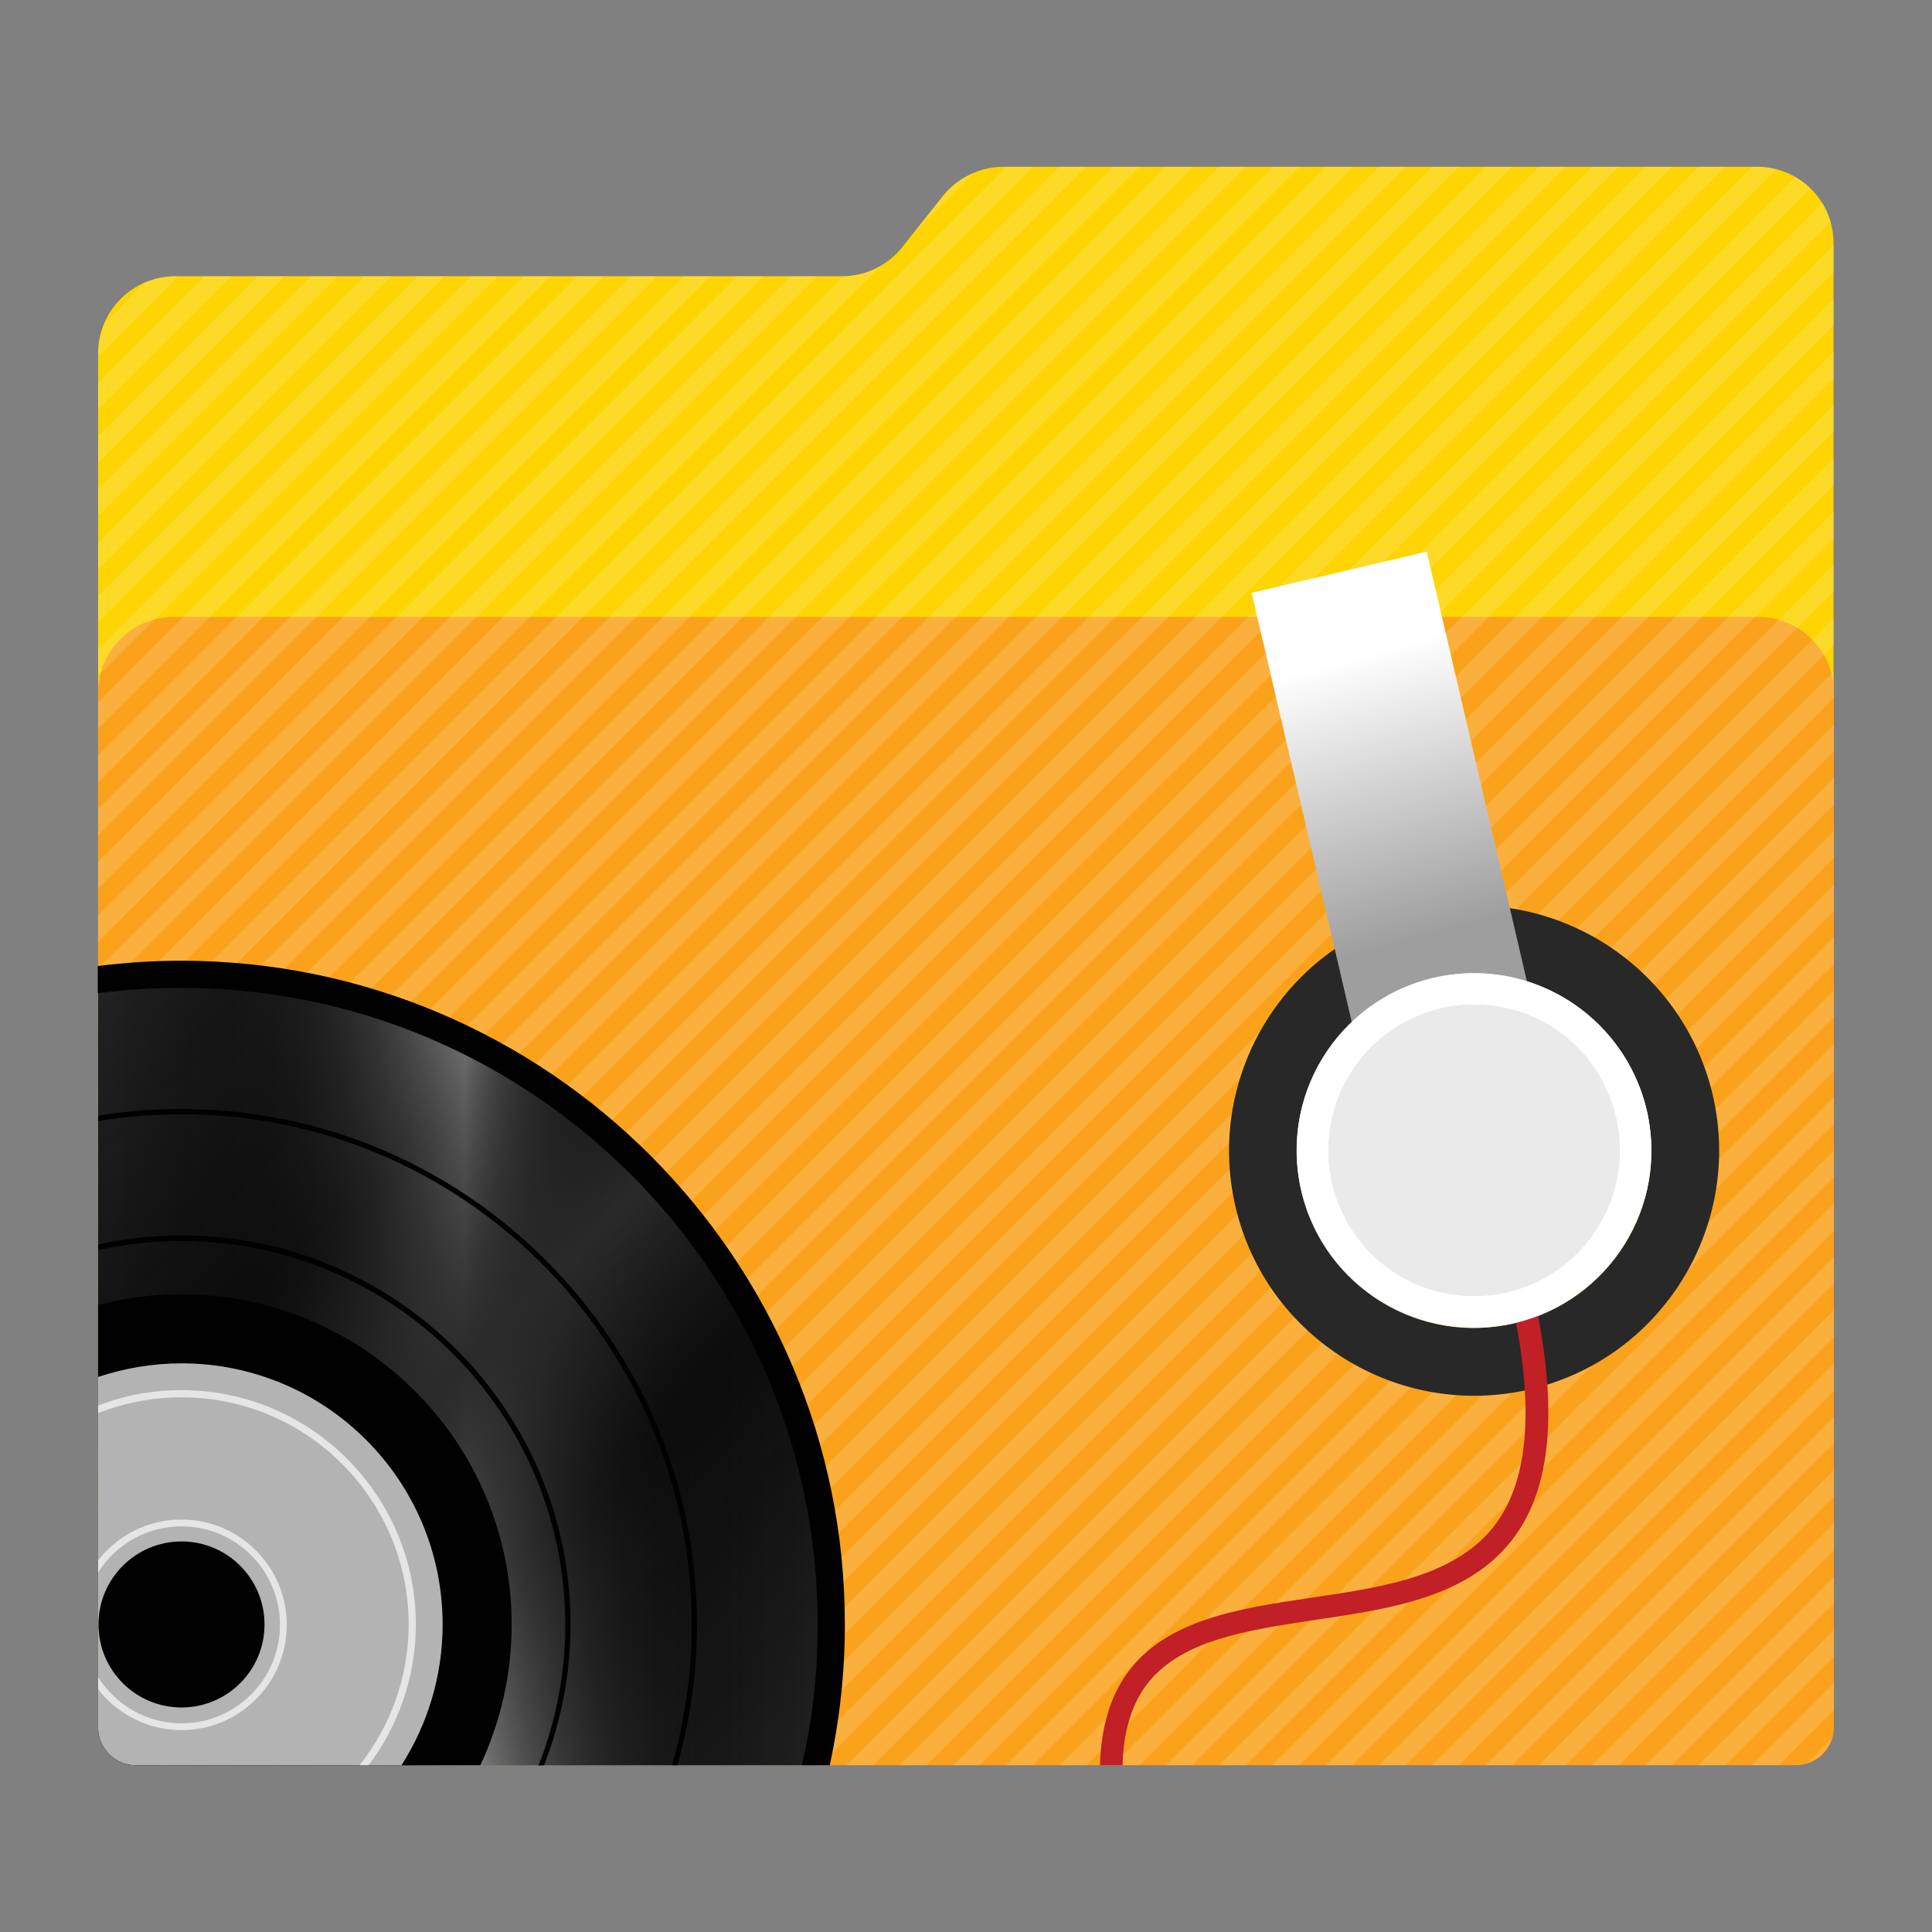 <?xml version="1.0" encoding="utf-8"?>
<!-- Generator: Adobe Illustrator 18.0.0, SVG Export Plug-In . SVG Version: 6.00 Build 0)  -->
<!DOCTYPE svg PUBLIC "-//W3C//DTD SVG 1.1//EN" "http://www.w3.org/Graphics/SVG/1.1/DTD/svg11.dtd">
<svg version="1.1"
	 id="Layer_2" xmlns:dc="http://purl.org/dc/elements/1.1/" xmlns:cc="http://creativecommons.org/ns#" xmlns:svg="http://www.w3.org/2000/svg" xmlns:rdf="http://www.w3.org/1999/02/22-rdf-syntax-ns#"
	 xmlns="http://www.w3.org/2000/svg" xmlns:xlink="http://www.w3.org/1999/xlink" x="0px" y="0px" viewBox="0 0 512 512"
	 enable-background="new 0 0 512 512" xml:space="preserve">
<rect x="0" y="0" width="512" height="512" fill="#808080" stroke="none"/>
<radialGradient id="path16_2_" cx="84" cy="609.355" r="343.046" gradientTransform="matrix(1 0 0 -0.978 0 1010.419)" gradientUnits="userSpaceOnUse">
	<stop  offset="0" style="stop-color:#F15823;stop-opacity:0"/>
	<stop  offset="1" style="stop-color:#4C2D8A;stop-opacity:0.2"/>
</radialGradient>
<path id="path16_1_" fill="url(#path16_2_)" d="M476,467.8H36c-5.5,0-10-4.5-10-10V183.5c0-11,9-20,20-20h420c11,0,20,9,20,20v274.3
	C486,463.3,481.5,467.8,476,467.8z"/>
<g>
	<path id="path3_1_" fill="#fed402" d="M465.7,44.2H265.9c-6.2,0-12.1,2.9-16,7.7l-10.8,13.6c-3.8,4.8-9.7,7.7-15.8,7.7h-177
		C35.1,73.3,26,82.4,26,93.6v363.8c0,5.7,4.6,10.3,10.3,10.3h439.3c5.7,0,10.3-4.6,10.3-10.3V73.3v-8.7
		C486,53.3,476.9,44.2,465.7,44.2z"/>
	<path id="path11" fill="#faa21b" d="M476,467.8H36c-5.5,0-10-4.5-10-10V183.5c0-11,9-20,20-20h420c11,0,20,9,20,20v274.3
		C486,463.3,481.5,467.8,476,467.8z"/>
	<g opacity="0.15">
		<path fill="#FFFFFF" d="M46.3,73.2c-2.8,0.1-5.5,0.6-7.9,1.7L27.7,85.7c-1,2.4-1.6,5.2-1.6,8v0.7l21.1-21.1L46.3,73.2L46.3,73.2z"
			/>
		<polygon fill="#FFFFFF" points="54.2,73.2 26,101.4 26,108.5 61.3,73.2 		"/>
		<polygon fill="#FFFFFF" points="68.3,73.2 26,115.6 26,122.6 75.4,73.2 		"/>
		<polygon fill="#FFFFFF" points="82.4,73.2 26,129.6 26,136.7 89.5,73.2 		"/>
		<polygon fill="#FFFFFF" points="96.6,73.2 26,143.8 26,150.9 103.7,73.2 		"/>
		<polygon fill="#FFFFFF" points="110.7,73.2 26,157.9 26,164.9 117.8,73.2 		"/>
		<polygon fill="#FFFFFF" points="124.8,73.2 26,172 26,179.1 131.9,73.2 		"/>
		<polygon fill="#FFFFFF" points="138.9,73.2 26,186.1 26,193.1 145.9,73.2 		"/>
		<polygon fill="#FFFFFF" points="153,73.2 26,200.2 26,207.3 160.1,73.2 		"/>
		<polygon fill="#FFFFFF" points="167.1,73.2 26,214.4 26,221.4 174.2,73.2 		"/>
		<polygon fill="#FFFFFF" points="181.2,73.2 26,228.4 26,235.5 188.3,73.2 		"/>
		<polygon fill="#FFFFFF" points="195.4,73.2 26,242.6 26,249.6 202.4,73.2 		"/>
		<polygon fill="#FFFFFF" points="209.5,73.2 26,256.7 26,263.8 216.6,73.2 		"/>
		<path fill="#FFFFFF" d="M249.9,52l-7.8,9.8l15.9-16C254.9,47.2,252.1,49.2,249.9,52z"/>
		<path fill="#FFFFFF" d="M223.6,73.2L26,270.8v7L233.4,70.5C230.4,72.2,227.1,73.2,223.6,73.2z"/>
		<polygon fill="#FFFFFF" points="266.7,44.2 26,284.9 26,292 273.8,44.2 		"/>
		<polygon fill="#FFFFFF" points="280.8,44.2 26,299 26,306.1 287.9,44.2 		"/>
		<polygon fill="#FFFFFF" points="295,44.2 26,313.1 26,320.2 302,44.2 		"/>
		<polygon fill="#FFFFFF" points="309,44.2 26,327.2 26,334.3 316.1,44.2 		"/>
		<polygon fill="#FFFFFF" points="323.1,44.2 26,341.4 26,348.5 330.2,44.2 		"/>
		<polygon fill="#FFFFFF" points="337.3,44.2 26,355.5 26,362.5 344.4,44.2 		"/>
		<polygon fill="#FFFFFF" points="351.4,44.2 26,369.6 26,376.6 358.5,44.2 		"/>
		<polygon fill="#FFFFFF" points="365.5,44.2 26,383.7 26,390.8 372.6,44.2 		"/>
		<polygon fill="#FFFFFF" points="379.6,44.2 26,397.8 26,404.9 386.7,44.2 		"/>
		<polygon fill="#FFFFFF" points="393.8,44.2 26,412 26,419 400.8,44.2 		"/>
		<polygon fill="#FFFFFF" points="407.9,44.2 26,426 26,433.1 415,44.2 		"/>
		<polygon fill="#FFFFFF" points="422,44.2 26,440.1 26,447.2 429,44.2 		"/>
		<path fill="#FFFFFF" d="M436.1,44.2L26,454.3v3.1c0,1.1,0.2,2.3,0.5,3.4L443.1,44.2H436.1z"/>
		<path fill="#FFFFFF" d="M450.2,44.2L29.4,465c1.3,1.2,2.9,2,4.6,2.5L457.2,44.2H450.2z"/>
		<path fill="#FFFFFF" d="M465.8,44.2h-1.5L40.8,467.8h7l423-422.9C469.1,44.5,467.5,44.2,465.8,44.2z"/>
		<path fill="#FFFFFF" d="M475.8,46.9L55,467.8h7L479.8,50C478.6,48.8,477.2,47.8,475.8,46.9z"/>
		<path fill="#FFFFFF" d="M483,53.8l-413.9,414h7.1l409-409C484.6,57,483.9,55.3,483,53.8z"/>
		<polygon fill="#FFFFFF" points="486,64.9 83.2,467.8 90.2,467.8 486,72.1 		"/>
		<polygon fill="#FFFFFF" points="486,79.1 97.2,467.8 104.3,467.8 486,86.2 		"/>
		<polygon fill="#FFFFFF" points="486,93.2 111.4,467.8 118.4,467.8 486,100.2 		"/>
		<polygon fill="#FFFFFF" points="486,107.3 125.5,467.8 132.6,467.8 486,114.4 		"/>
		<polygon fill="#FFFFFF" points="486,121.4 139.6,467.8 146.7,467.8 486,128.5 		"/>
		<polygon fill="#FFFFFF" points="486,135.6 153.8,467.8 160.8,467.8 486,142.6 		"/>
		<polygon fill="#FFFFFF" points="486,149.6 167.9,467.8 174.9,467.8 486,156.7 		"/>
		<polygon fill="#FFFFFF" points="486,163.8 181.9,467.8 189.1,467.8 486,170.9 		"/>
		<polygon fill="#FFFFFF" points="486,177.9 196.1,467.8 203.1,467.8 486,184.9 		"/>
		<polygon fill="#FFFFFF" points="486,192 210.2,467.8 217.2,467.8 486,199.1 		"/>
		<polygon fill="#FFFFFF" points="486,206.1 224.3,467.8 231.4,467.8 486,213.2 		"/>
		<polygon fill="#FFFFFF" points="486,220.2 238.4,467.8 245.5,467.8 486,227.3 		"/>
		<polygon fill="#FFFFFF" points="486,234.4 252.6,467.8 259.6,467.8 486,241.4 		"/>
		<polygon fill="#FFFFFF" points="486,248.4 266.6,467.8 273.7,467.8 486,255.5 		"/>
		<polygon fill="#FFFFFF" points="486,262.5 280.8,467.8 287.9,467.8 486,269.6 		"/>
		<polygon fill="#FFFFFF" points="486,276.7 294.9,467.8 302,467.8 486,283.8 		"/>
		<polygon fill="#FFFFFF" points="486,290.8 309,467.8 316,467.8 486,297.9 		"/>
		<polygon fill="#FFFFFF" points="486,304.9 323.1,467.8 330.2,467.8 486,312 		"/>
		<polygon fill="#FFFFFF" points="486,319 337.2,467.8 344.3,467.8 486,326.1 		"/>
		<polygon fill="#FFFFFF" points="486,333.1 351.4,467.8 358.4,467.8 486,340.2 		"/>
		<polygon fill="#FFFFFF" points="486,347.2 365.5,467.8 372.5,467.8 486,354.4 		"/>
		<polygon fill="#FFFFFF" points="486,361.4 379.5,467.8 386.6,467.8 486,368.5 		"/>
		<polygon fill="#FFFFFF" points="486,375.5 393.7,467.8 400.8,467.8 486,382.5 		"/>
		<polygon fill="#FFFFFF" points="486,389.6 407.8,467.8 414.9,467.8 486,396.6 		"/>
		<polygon fill="#FFFFFF" points="486,403.7 421.9,467.8 429,467.8 486,410.8 		"/>
		<polygon fill="#FFFFFF" points="486,417.9 436,467.8 443.1,467.8 486,424.9 		"/>
		<polygon fill="#FFFFFF" points="486,432 450.1,467.8 457.2,467.8 486,439 		"/>
		<polygon fill="#FFFFFF" points="486,446 464.2,467.8 471.4,467.8 486,453.1 		"/>
		<path fill="#FFFFFF" d="M485.4,460.7l-6.5,6.5C482,466.2,484.4,463.8,485.4,460.7z"/>
	</g>
</g>
<g id="g18">
	<path id="path20" fill="#282828" d="M380,259.2c25.3-5.9,50.5,9.8,56.4,35.1s-9.8,50.5-35.1,56.4c-25.3,5.9-50.5-9.8-56.4-35.1
		S354.7,265,380,259.2 M375.9,241.7c-34.9,8.1-56.6,43.1-48.5,78s43.1,56.6,78,48.5s56.6-43.1,48.5-78
		C445.7,255.3,410.7,233.5,375.9,241.7L375.9,241.7z"/>
	<path id="path22" fill="#C02026" d="M348.5,429.3c21-3.1,42.8-6.3,54.2-24c10.3-16,10.2-41.8-0.5-78.7l-5.8,1.7
		c10.1,35.2,10.5,59.3,1.2,73.8c-9.9,15.4-30.3,18.4-50,21.3c-18.9,2.8-38.5,5.7-48.8,19.9c-4.6,6.3-7,14.5-7.3,24.5h6
		c0.2-8.8,2.3-15.7,6.1-21C312.5,434.7,330,432.1,348.5,429.3z"/>
	
		<linearGradient id="polygon29_1_" gradientUnits="userSpaceOnUse" x1="358.562" y1="849.654" x2="378.612" y2="776.14" gradientTransform="matrix(1 0 0 -1 0 1024)">
		<stop  offset="0" style="stop-color:#FFFFFF"/>
		<stop  offset="1" style="stop-color:#9E9E9E"/>
	</linearGradient>
	<polygon id="polygon29" fill="url(#polygon29_1_)" points="407.9,274 361.5,284.9 331.7,157.1 378.1,146.2 	"/>
	<g id="g31">
		<circle id="circle33" fill="#EAEAEA" cx="390.6" cy="304.9" r="47"/>
		<path id="path35" fill="#FFFFFF" d="M390.7,266.2c18,0,33.5,12.3,37.6,29.9c4.8,20.8-8.1,41.6-28.9,46.4c-2.9,0.7-5.9,1-8.8,1
			c-18,0-33.5-12.3-37.6-29.9c-4.8-20.8,8.1-41.6,28.9-46.4C384.7,266.5,387.7,266.2,390.7,266.2L390.7,266.2 M390.7,257.9
			c-3.5,0-7.1,0.4-10.7,1.2c-25.3,5.9-41,31.1-35.1,56.4c5.1,21.7,24.4,36.3,45.7,36.3c3.5,0,7.1-0.4,10.7-1.2
			c25.3-5.9,41-31.1,35.1-56.4C431.3,272.6,412,257.9,390.7,257.9L390.7,257.9z"/>
	</g>
</g>
<g id="g37">
	<path id="path39" fill="#232323" d="M220.4,430.5c0-95.2-77.1-172.3-172.3-172.3c-7.5,0-14.8,0.5-22.1,1.4v198.2
		c0,5.5,4.5,10,10,10h180.3C218.9,455.8,220.4,443.3,220.4,430.5z"/>
	
		<linearGradient id="path84_1_" gradientUnits="userSpaceOnUse" x1="26" y1="661" x2="220.4" y2="661" gradientTransform="matrix(1 0 0 -1 0 1024)">
		<stop  offset="0" style="stop-color:#010101;stop-opacity:0"/>
		<stop  offset="0.113" style="stop-color:#040404;stop-opacity:0.226"/>
		<stop  offset="0.181" style="stop-color:#0D0D0D;stop-opacity:0.363"/>
		<stop  offset="0.237" style="stop-color:#191919;stop-opacity:0.475"/>
		<stop  offset="0.287" style="stop-color:#2E2E2E;stop-opacity:0.574"/>
		<stop  offset="0.333" style="stop-color:#494949;stop-opacity:0.665"/>
		<stop  offset="0.375" style="stop-color:#686969;stop-opacity:0.75"/>
		<stop  offset="0.415" style="stop-color:#908F8F;stop-opacity:0.83"/>
		<stop  offset="0.453" style="stop-color:#BCBCBB;stop-opacity:0.906"/>
		<stop  offset="0.488" style="stop-color:#EDEDED;stop-opacity:0.976"/>
		<stop  offset="0.5" style="stop-color:#FFFFFF"/>
		<stop  offset="0.512" style="stop-color:#EDEDED;stop-opacity:0.976"/>
		<stop  offset="0.547" style="stop-color:#BCBCBB;stop-opacity:0.906"/>
		<stop  offset="0.585" style="stop-color:#908F8F;stop-opacity:0.83"/>
		<stop  offset="0.625" style="stop-color:#686969;stop-opacity:0.75"/>
		<stop  offset="0.667" style="stop-color:#494949;stop-opacity:0.665"/>
		<stop  offset="0.713" style="stop-color:#2E2E2E;stop-opacity:0.574"/>
		<stop  offset="0.762" style="stop-color:#191919;stop-opacity:0.475"/>
		<stop  offset="0.819" style="stop-color:#0D0D0D;stop-opacity:0.363"/>
		<stop  offset="0.887" style="stop-color:#040404;stop-opacity:0.226"/>
		<stop  offset="1" style="stop-color:#010101;stop-opacity:0"/>
	</linearGradient>
	<path id="path84" fill="url(#path84_1_)" d="M220.4,430.5c0-95.2-77.1-172.3-172.3-172.3c-7.5,0-14.8,0.5-22.1,1.4v198.2
		c0,5.5,4.5,10,10,10h180.3C218.9,455.8,220.4,443.3,220.4,430.5z"/>
	
		<linearGradient id="path97_1_" gradientUnits="userSpaceOnUse" x1="-0.856" y1="737.544" x2="198.394" y2="538.294" gradientTransform="matrix(1 0 0 -1 0 1024)">
		<stop  offset="0" style="stop-color:#010101;stop-opacity:0"/>
		<stop  offset="0.325" style="stop-color:#040404;stop-opacity:0.651"/>
		<stop  offset="0.5" style="stop-color:#2A2A2A"/>
		<stop  offset="0.67" style="stop-color:#040404;stop-opacity:0.659"/>
		<stop  offset="1" style="stop-color:#010101;stop-opacity:0"/>
	</linearGradient>
	<path id="path97" fill="url(#path97_1_)" d="M220.4,430.5c0-95.2-77.1-172.3-172.3-172.3c-7.5,0-14.8,0.5-22.1,1.4v198.2
		c0,5.5,4.5,10,10,10h180.3C218.9,455.8,220.4,443.3,220.4,430.5z"/>
	<path id="path99" fill="#010101" d="M219.9,467.8c2.6-12,4-24.5,4-37.3c0-97-78.9-175.9-175.9-175.9c-7.5,0-14.8,0.5-22.1,1.4v7.2
		c7.2-0.9,14.6-1.4,22.1-1.4c93,0,168.7,75.7,168.7,168.7c0,12.8-1.4,25.3-4.2,37.3H219.9z"/>
	<path id="path101" fill="#010101" d="M135.6,430.5c0-48.3-39.2-87.5-87.5-87.5c-7.6,0-15,1-22.1,2.8v112c0,5.5,4.5,10,10,10h91.3
		C132.6,456.5,135.6,443.8,135.6,430.5z"/>
	<path id="path103" opacity="0.7" fill="#FFFFFF" d="M117.3,430.5c0-38.2-31-69.2-69.2-69.2c-7.7,0-15.1,1.3-22.1,3.6v92.9
		c0,5.5,4.5,10,10,10h70.4C113.3,457,117.3,444.2,117.3,430.5z"/>
	<path id="path105" fill="#E5E5E5" d="M97.7,467.8c7.8-10.4,12.5-23.3,12.5-37.3c0-34.2-27.8-62.1-62.1-62.1
		c-7.8,0-15.2,1.4-22.1,4.1v2c6.8-2.7,14.3-4.2,22.1-4.2c33.2,0,60.2,27,60.2,60.2c0,14.1-4.9,27-13,37.3H97.7z"/>
	<path id="path107" fill="#E5E5E5" d="M48.1,458.5c15.4,0,27.9-12.5,27.9-27.9s-12.5-27.9-27.9-27.9c-9,0-16.9,4.2-22.1,10.8v3.2
		c4.6-7.3,12.8-12.2,22.1-12.2c14.4,0,26.1,11.7,26.1,26.1s-11.7,26.1-26.1,26.1c-9.3,0-17.4-4.9-22.1-12.2v3.2
		C31.1,454.2,39.1,458.5,48.1,458.5z"/>
	<circle id="circle109" fill="#010101" cx="48.1" cy="430.5" r="22"/>
	<path id="path111" fill="#010101" d="M144.2,467.8c4.5-11.6,7-24.1,7-37.3c0-56.9-46.3-103.1-103.1-103.1c-7.6,0-14.9,0.8-22.1,2.4
		v1.5c7.1-1.6,14.5-2.4,22.1-2.4c56.1,0,101.7,45.6,101.7,101.7c0,13.1-2.5,25.7-7.1,37.3L144.2,467.8L144.2,467.8L144.2,467.8z"/>
	<path id="path113" fill="#010101" d="M179.5,467.8c3.4-11.9,5.2-24.4,5.2-37.3c0-75.3-61.3-136.6-136.6-136.6
		c-7.5,0-14.9,0.6-22.1,1.8v1.4c7.2-1.2,14.5-1.8,22.1-1.8c74.5,0,135.2,60.6,135.2,135.2c0,12.9-1.8,25.4-5.2,37.3H179.5z"/>
</g>
</svg>
